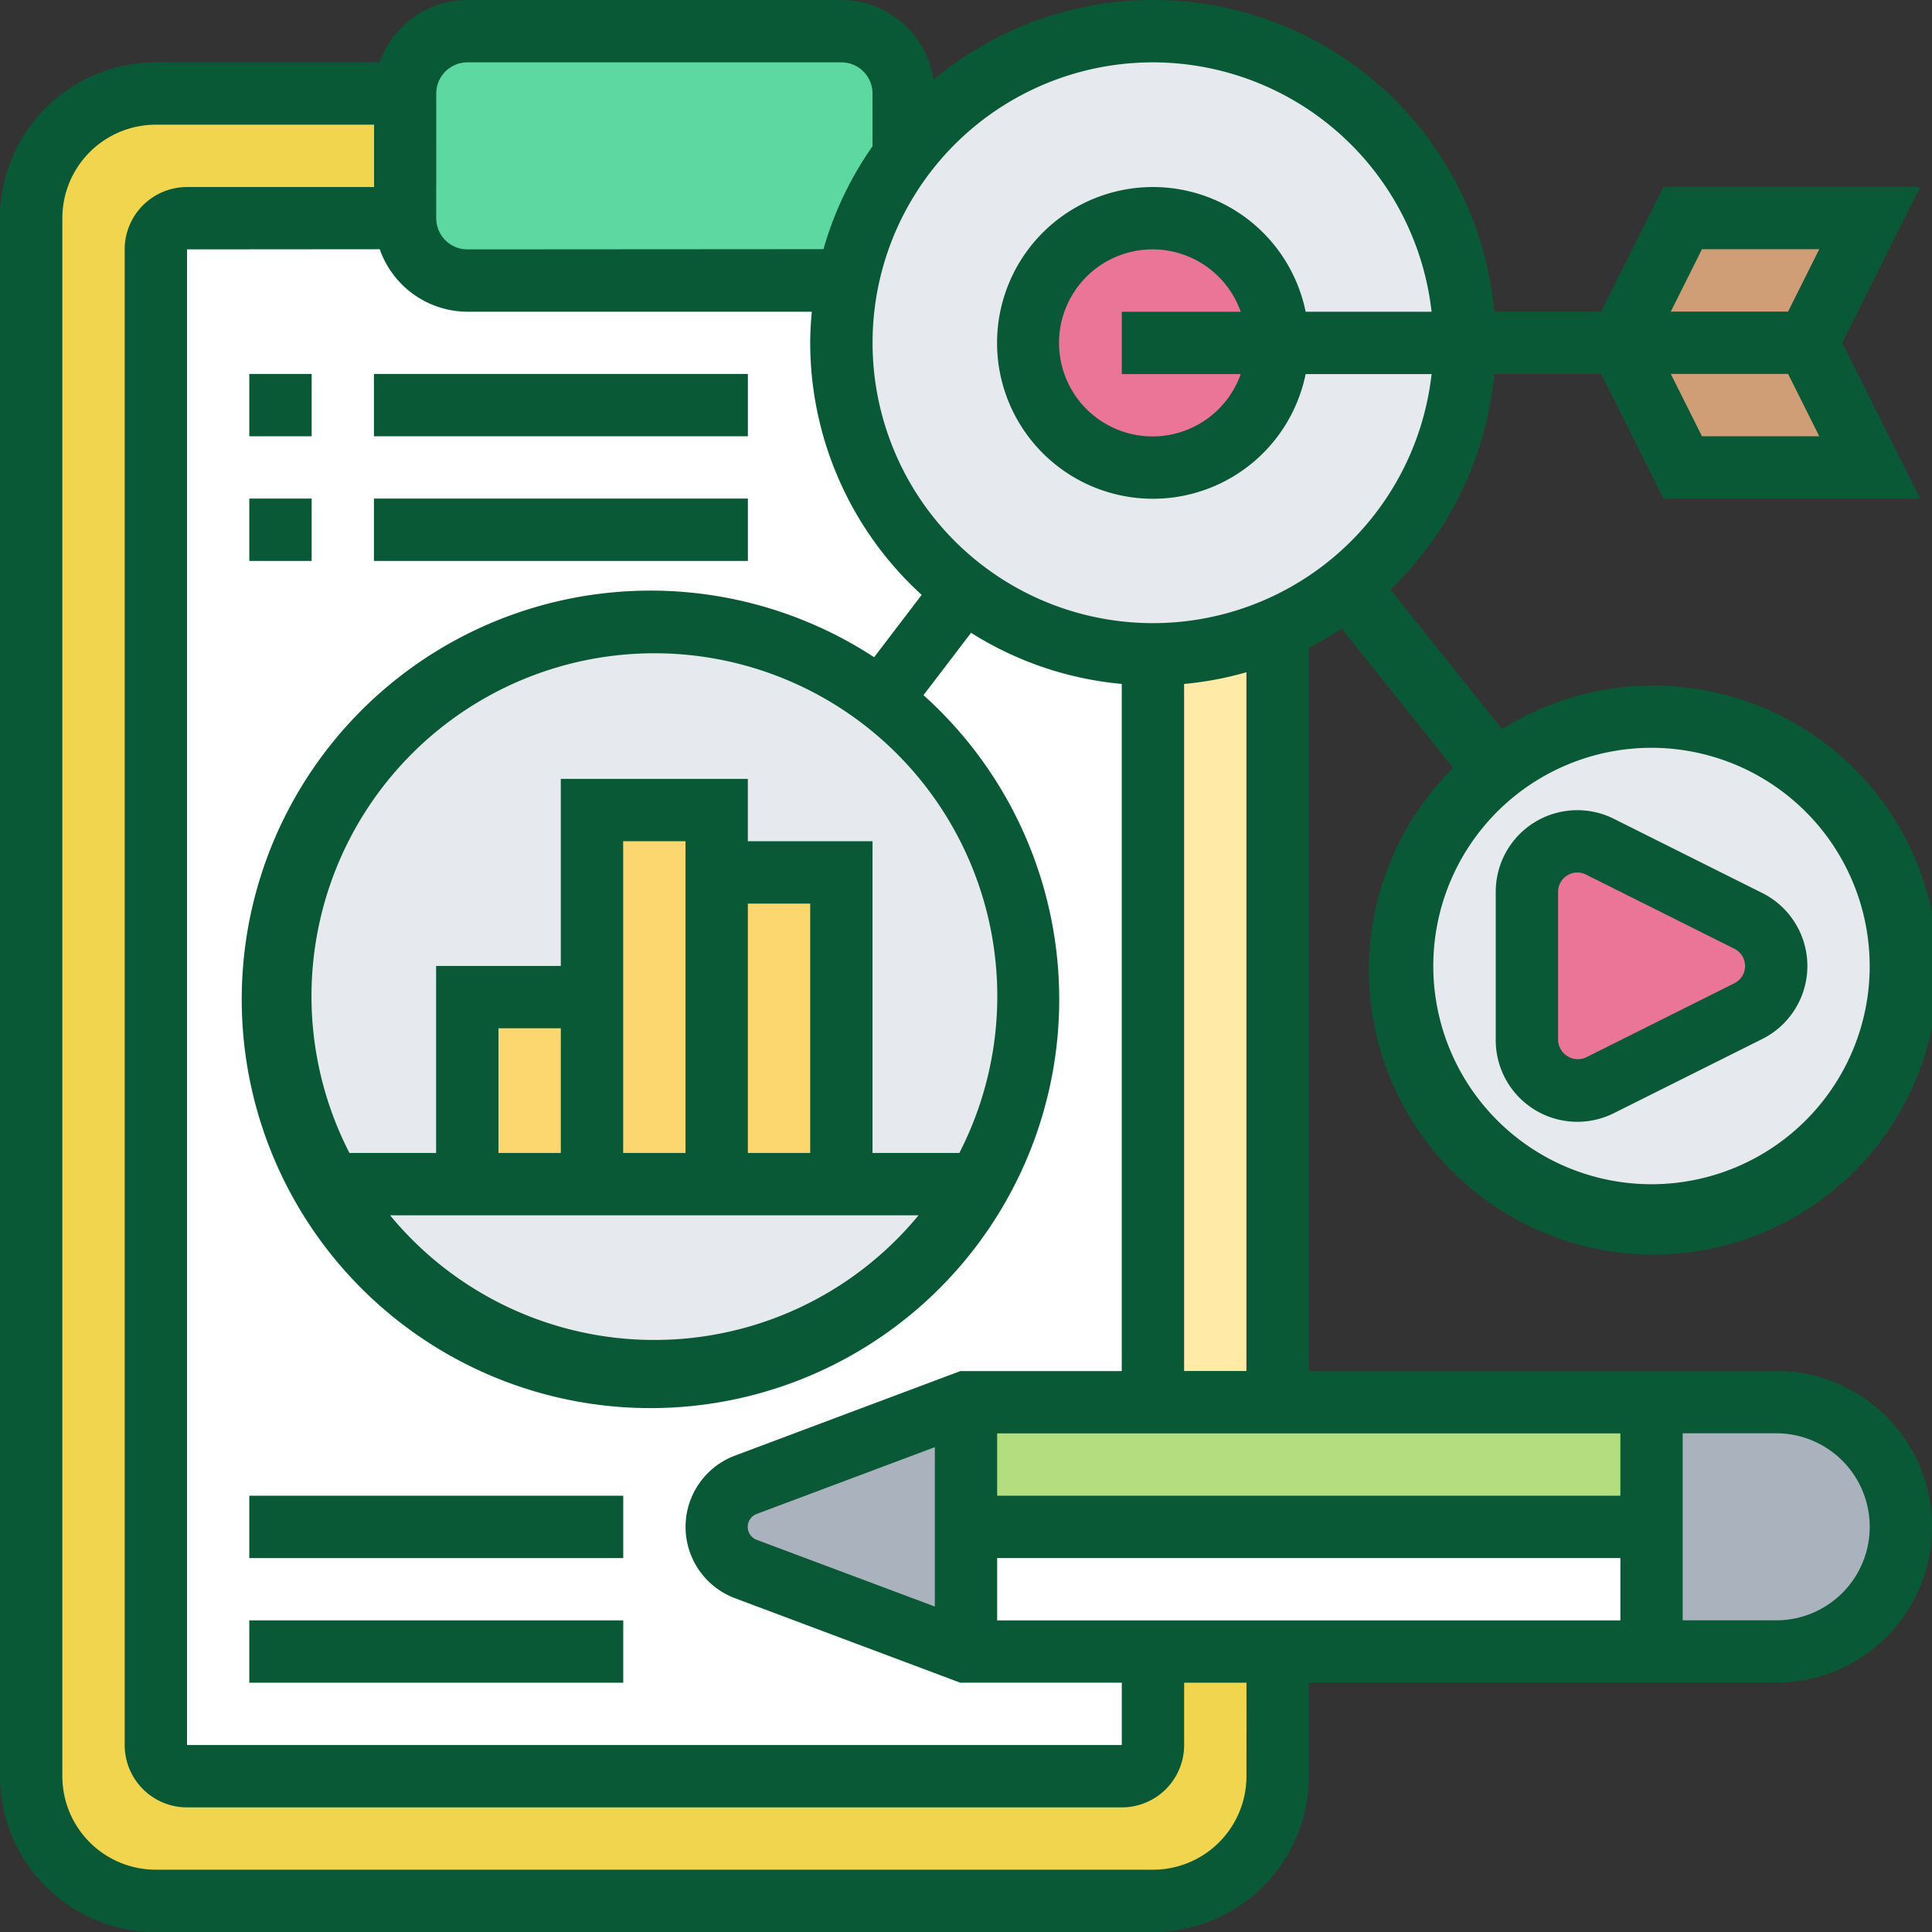 <svg xmlns="http://www.w3.org/2000/svg" width="74.373" height="74.373" viewBox="0 0 74.373 74.373">
  <rect x="0" y="0" width="74.373" height="74.373" fill="#333333" stroke="none"/>
  <g id="marketing" transform="translate(-1 -1)">
    <g id="Grupo_99460" data-name="Grupo 99460" transform="translate(2.2 2.2)">
      <g id="Grupo_99442" data-name="Grupo 99442" transform="translate(0 2.399)">
        <path id="Trazado_145578" data-name="Trazado 145578" d="M49.983,63.978v4.8a4.8,4.8,0,0,1-4.8,4.8H6.8a4.8,4.8,0,0,1-4.8-4.8V8.8A4.8,4.8,0,0,1,6.8,4h9.6V8.8H8A1.2,1.2,0,0,0,6.8,10V67.577a1.2,1.2,0,0,0,1.2,1.2H43.985a1.2,1.2,0,0,0,1.2-1.2v-3.6Z" transform="translate(-2 -4)" fill="#f1d54e"/>
      </g>
      <g id="Grupo_99443" data-name="Grupo 99443" transform="translate(43.184 22.984)">
        <path id="Trazado_145579" data-name="Trazado 145579" d="M42.8,21.172V50.957H38V22.168a11.853,11.853,0,0,0,4.8-1.008Z" transform="translate(-38 -21.16)" fill="#ffeaa7"/>
      </g>
      <g id="Grupo_99444" data-name="Grupo 99444" transform="translate(4.798 7.197)">
        <path id="Trazado_145580" data-name="Trazado 145580" d="M37.117,22.335A11.959,11.959,0,0,1,32.39,12.8a12.266,12.266,0,0,1,.24-2.411,1.608,1.608,0,0,1-.24.012H18A2.406,2.406,0,0,1,15.6,8H7.2A1.2,1.2,0,0,0,6,9.2V66.779a1.2,1.2,0,0,0,1.2,1.2H43.187a1.2,1.2,0,0,0,1.2-1.2V24.794A11.886,11.886,0,0,1,37.117,22.335Z" transform="translate(-6 -8)" fill="#fff"/>
      </g>
      <g id="Grupo_99445" data-name="Grupo 99445" transform="translate(26.39 52.781)">
        <path id="Trazado_145581" data-name="Trazado 145581" d="M33.6,50.8v4.8l-8.469-3.179a1.727,1.727,0,0,1,0-3.239L33.6,46Z" transform="translate(-24 -46)" fill="#aab2bd"/>
      </g>
      <g id="Grupo_99446" data-name="Grupo 99446" transform="translate(62.377 52.781)">
        <path id="Trazado_145582" data-name="Trazado 145582" d="M62.193,47.4A4.8,4.8,0,0,1,58.8,55.6H54V46h4.8A4.828,4.828,0,0,1,62.193,47.4Z" transform="translate(-54 -46)" fill="#aab2bd"/>
      </g>
      <g id="Grupo_99447" data-name="Grupo 99447" transform="translate(35.987 57.579)">
        <path id="Trazado_145583" data-name="Trazado 145583" d="M58.39,50v4.8H32V50Z" transform="translate(-32 -50)" fill="#fff"/>
      </g>
      <g id="Grupo_99448" data-name="Grupo 99448" transform="translate(35.987 52.781)">
        <path id="Trazado_145584" data-name="Trazado 145584" d="M58.39,46v4.8H32V46H58.39Z" transform="translate(-32 -46)" fill="#b4dd7f"/>
      </g>
      <g id="Grupo_99449" data-name="Grupo 99449" transform="translate(9.597 22.792)">
        <path id="Trazado_145585" data-name="Trazado 145585" d="M33.128,23.939A14.421,14.421,0,1,0,38.79,35.395,14.341,14.341,0,0,0,33.128,23.939Z" transform="translate(-10 -21)" fill="#e6e9ed"/>
      </g>
      <g id="Grupo_99450" data-name="Grupo 99450" transform="translate(26.39 32.388)">
        <path id="Trazado_145586" data-name="Trazado 145586" d="M24,29h4.8V41H24Z" transform="translate(-24 -29)" fill="#fcd770"/>
      </g>
      <g id="Grupo_99451" data-name="Grupo 99451" transform="translate(21.592 29.989)">
        <path id="Trazado_145587" data-name="Trazado 145587" d="M24.8,29.4v12H20V27h4.8Z" transform="translate(-20 -27)" fill="#fcd770"/>
      </g>
      <g id="Grupo_99452" data-name="Grupo 99452" transform="translate(16.794 37.187)">
        <path id="Trazado_145588" data-name="Trazado 145588" d="M16,33h4.8v7.2H16Z" transform="translate(-16 -33)" fill="#fcd770"/>
      </g>
      <g id="Grupo_99453" data-name="Grupo 99453" transform="translate(14.395)">
        <path id="Trazado_145589" data-name="Trazado 145589" d="M33.193,4.4V6.8a11.911,11.911,0,0,0-2.159,4.786,1.608,1.608,0,0,1-.24.012H16.4A2.406,2.406,0,0,1,14,9.2V4.4A2.406,2.406,0,0,1,16.4,2H30.794A2.406,2.406,0,0,1,33.193,4.4Z" transform="translate(-14 -2)" fill="#5cd8a0"/>
      </g>
      <g id="Grupo_99454" data-name="Grupo 99454" transform="translate(61.178 11.996)">
        <path id="Trazado_145590" data-name="Trazado 145590" d="M60.2,12l2.4,4.8H55.4L53,12h7.2Z" transform="translate(-53 -12)" fill="#cf9e76"/>
      </g>
      <g id="Grupo_99455" data-name="Grupo 99455" transform="translate(61.178 7.197)">
        <path id="Trazado_145591" data-name="Trazado 145591" d="M62.6,8l-2.4,4.8H53L55.4,8Z" transform="translate(-53 -8)" fill="#cf9e76"/>
      </g>
      <g id="Grupo_99456" data-name="Grupo 99456" transform="translate(31.189 0)">
        <path id="Trazado_145592" data-name="Trazado 145592" d="M51.991,14a11.935,11.935,0,0,1-7.2,10.988A12,12,0,0,1,28,14a12.266,12.266,0,0,1,.24-2.411A12,12,0,0,1,51.991,14Z" transform="translate(-28 -2)" fill="#e6e9ed"/>
      </g>
      <g id="Grupo_99457" data-name="Grupo 99457" transform="translate(38.386 7.197)">
        <ellipse id="Elipse_4706" data-name="Elipse 4706" cx="4.5" cy="5" rx="4.5" ry="5" transform="translate(0.414 -0.024)" fill="#ea7596"/>
      </g>
      <g id="Grupo_99458" data-name="Grupo 99458" transform="translate(52.781 26.39)">
        <path id="Trazado_145593" data-name="Trazado 145593" d="M55.6,24a9.585,9.585,0,1,1-6,2.1A9.594,9.594,0,0,1,55.6,24Z" transform="translate(-46 -24)" fill="#e6e9ed"/>
      </g>
      <g id="Grupo_99459" data-name="Grupo 99459" transform="translate(57.579 31.189)">
        <path id="Trazado_145594" data-name="Trazado 145594" d="M58.529,31.059a1.951,1.951,0,0,1,0,3.479l-5.722,2.855A1.941,1.941,0,0,1,50,35.653v-5.71A1.941,1.941,0,0,1,52.807,28.2Z" transform="translate(-50 -28)" fill="#ea7596"/>
      </g>
    </g>
    <g id="Grupo_99461" data-name="Grupo 99461" transform="translate(1 1)">
      <path id="Trazado_145595" data-name="Trazado 145595" d="M69.375,53.781H51.382V25.934A13.155,13.155,0,0,0,52.65,25.2l4.291,5.363a10.951,10.951,0,1,0,1.88-1.492l-4.3-5.375a13.154,13.154,0,0,0,4-8.3h4.117l2.4,4.8h9.88l-3-6,3-6h-9.88l-2.4,4.8H58.519A13.179,13.179,0,0,0,36.934,4.073,3.594,3.594,0,0,0,33.388,1H18.993a3.594,3.594,0,0,0-3.378,2.4H7a6,6,0,0,0-6,6V69.375a6,6,0,0,0,6,6H45.384a6,6,0,0,0,6-6v-3.6H69.375a6,6,0,1,0,0-12Zm3.6-15.594a8.4,8.4,0,1,1-8.4-8.4A8.408,8.408,0,0,1,72.974,38.187ZM66.518,17.794l-1.2-2.4h4.515l1.2,2.4Zm0-7.2h4.515l-1.2,2.4H65.318Zm-50.9,0A3.594,3.594,0,0,0,18.993,13H32.25c-.036.4-.061.794-.061,1.2A13.149,13.149,0,0,0,36.48,23.9L34.65,26.3a15.735,15.735,0,1,0,1.9,1.46l1.832-2.4a13.084,13.084,0,0,0,5.8,1.968V53.781H37.968l-8.676,3.254a2.931,2.931,0,0,0,0,5.488l8.676,3.253h6.216v2.4H8.2V10.6ZM32.189,45.384h-2.4v-9.6h2.4Zm-4.8,0h-2.4v-12h2.4Zm-4.8,0h-2.4v-4.8h2.4Zm13.77,2.4a13.179,13.179,0,0,1-20.342,0Zm1.568-2.4H34.588v-12h-4.8v-2.4h-7.2v7.2h-4.8v7.2H14.452a13.2,13.2,0,1,1,23.478,0ZM30.135,60.278a.532.532,0,0,1,0-1l6.852-2.569v6.135Zm9.251,3.1v-2.4H63.377v2.4Zm23.991-4.8H39.386v-2.4H63.377Zm-14.395-4.8h-2.4V27.329a12.981,12.981,0,0,0,2.4-.451ZM45.384,3.4A10.808,10.808,0,0,1,56.109,13H51.261a6,6,0,1,0,0,2.4h4.849a10.794,10.794,0,1,1-10.725-12Zm3.378,12a3.6,3.6,0,1,1,0-2.4H44.184v2.4ZM17.794,4.6a1.2,1.2,0,0,1,1.2-1.2H33.388a1.2,1.2,0,0,1,1.2,1.2V6.632A13.12,13.12,0,0,0,32.7,10.591L18.993,10.6a1.2,1.2,0,0,1-1.2-1.2ZM48.983,69.375a3.6,3.6,0,0,1-3.6,3.6H7a3.6,3.6,0,0,1-3.6-3.6V9.4A3.6,3.6,0,0,1,7,5.8h8.4V8.2H8.2a2.4,2.4,0,0,0-2.4,2.4V68.176a2.4,2.4,0,0,0,2.4,2.4H44.184a2.4,2.4,0,0,0,2.4-2.4v-2.4h2.4Zm20.393-6h-3.6v-7.2h3.6a3.6,3.6,0,1,1,0,7.2Z" transform="translate(-1 -1)" fill="#0a5936"/>
      <path id="Trazado_145596" data-name="Trazado 145596" d="M49,35.855a3.141,3.141,0,0,0,4.545,2.809l5.716-2.857a3.142,3.142,0,0,0,0-5.619l-5.715-2.857A3.141,3.141,0,0,0,49,30.14Zm2.4-5.715a.742.742,0,0,1,.741-.741.734.734,0,0,1,.331.078l5.715,2.857a.741.741,0,0,1,0,1.327l-5.715,2.857a.762.762,0,0,1-1.072-.663Z" transform="translate(8.579 4.189)" fill="#0a5936"/>
      <path id="Trazado_145597" data-name="Trazado 145597" d="M9,49H23.395v2.4H9Z" transform="translate(0.597 8.579)" fill="#0a5936"/>
      <path id="Trazado_145598" data-name="Trazado 145598" d="M9,53H23.395v2.4H9Z" transform="translate(0.597 9.377)" fill="#0a5936"/>
      <path id="Trazado_145599" data-name="Trazado 145599" d="M9,13h2.4v2.4H9Z" transform="translate(0.597 1.395)" fill="#0a5936"/>
      <path id="Trazado_145600" data-name="Trazado 145600" d="M13,13H27.395v2.4H13Z" transform="translate(1.395 1.395)" fill="#0a5936"/>
      <path id="Trazado_145601" data-name="Trazado 145601" d="M9,17h2.4v2.4H9Z" transform="translate(0.597 2.193)" fill="#0a5936"/>
      <path id="Trazado_145602" data-name="Trazado 145602" d="M13,17H27.395v2.4H13Z" transform="translate(1.395 2.193)" fill="#0a5936"/>
    </g>
  </g>
</svg>
